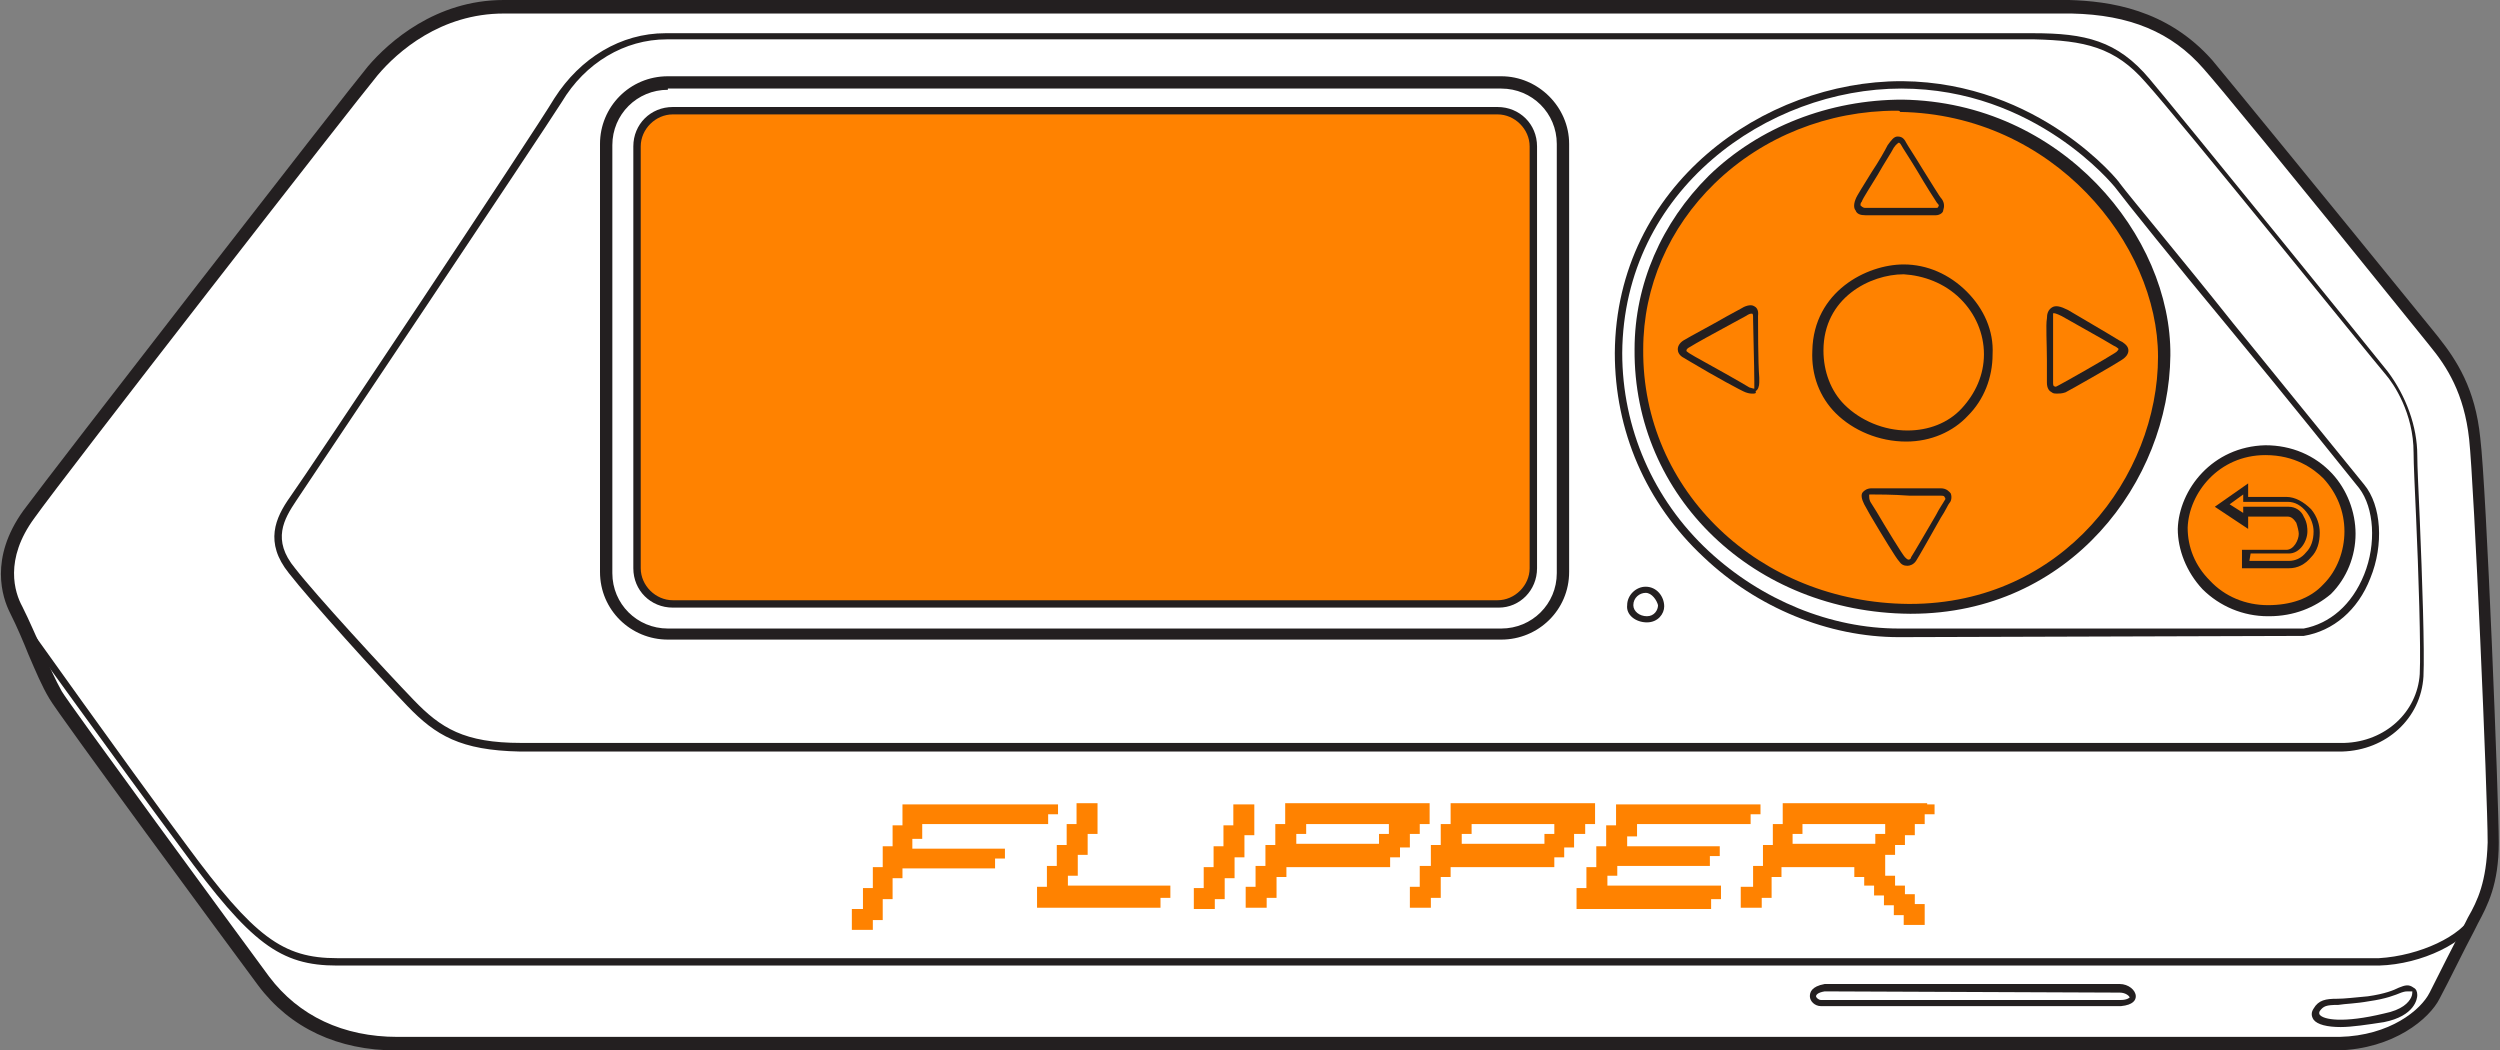 <svg xmlns="http://www.w3.org/2000/svg" width="238" height="100" fill="none" viewBox="0 0 238 100"><rect x="0" y="0" width="238" height="100" fill="#808080" stroke="none"/><g clip-path="url(#clip0_2739_18435)"><path fill="#fff" d="M48.07 0.703H196.982C201.565 0.82 206.267 1.873 210.028 6.206C213.789 10.539 229.89 30.445 231.536 32.553C233.181 34.66 234.944 37.354 235.414 41.803C235.884 46.253 237.177 76.112 237.177 80.211C237.177 84.543 235.884 86.3 234.944 88.29C234.004 90.047 232.594 92.974 231.653 94.731C230.713 96.487 227.54 99.18 222.486 99.297H37.845C32.438 99.297 27.972 97.307 25.034 93.326C22.096 89.461 5.994 67.33 5.289 66.159C4.114 64.286 3.173 61.358 1.528 58.08C0.47 55.972 -4.33224e-06 52.693 2.703 48.946C5.524 45.199 33.026 9.602 35.494 6.792C37.962 3.864 42.194 0.585 48.07 0.703Z"/><path fill="#231F20" d="M37.727 100C32.203 100 27.62 97.892 24.564 93.794C21.861 90.164 5.406 67.799 4.701 66.51C3.996 65.34 3.408 63.934 2.703 62.295C2.233 61.124 1.645 59.719 0.94 58.314C0.235 56.909 -1.058 53.162 2.233 48.595C5.171 44.614 32.791 9.016 35.024 6.323C37.022 3.981 41.488 0 47.953 0H48.07H196.982C200.743 0.117 206.267 0.82 210.615 5.738C212.848 8.431 220.135 17.33 231.653 31.499L232.123 32.084C233.886 34.309 235.649 37.002 236.12 41.686C236.707 46.37 237.882 76.23 237.882 80.211C237.882 84.192 236.825 86.183 235.884 87.939C235.767 88.173 235.649 88.407 235.532 88.642C234.592 90.398 233.181 93.326 232.241 95.082C231.301 96.956 227.892 99.883 222.486 100H37.845C37.845 100 37.727 100 37.727 100ZM47.953 1.288C41.959 1.288 37.845 4.918 35.964 7.143C33.731 9.836 6.112 45.316 3.291 49.297C0.353 53.279 1.41 56.44 2.116 57.728C2.821 59.133 3.408 60.539 3.996 61.827C4.701 63.466 5.289 64.754 5.877 65.808C6.464 66.862 22.683 88.993 25.622 92.974C28.442 96.721 32.674 98.712 37.845 98.712H222.721C227.54 98.595 230.478 96.136 231.301 94.496C232.241 92.623 233.651 89.813 234.592 88.056C234.709 87.822 234.827 87.588 234.944 87.354C235.884 85.714 236.707 83.958 236.825 80.211C236.825 75.644 235.532 46.136 235.062 41.803C234.592 37.471 232.946 34.895 231.301 32.904L230.831 32.319C216.374 14.403 211.438 8.431 209.793 6.557C206.737 3.045 202.741 1.405 197.217 1.288H48.305C48.07 1.288 47.953 1.288 47.953 1.288Z"/><path fill="#231F20" d="M32.086 91.921C26.68 91.921 23.859 89.813 17.277 80.796C10.93 72.248 2.116 59.953 1.998 59.836L2.586 59.485C2.703 59.602 11.4 71.897 17.747 80.445C24.211 89.227 26.915 91.218 32.086 91.218H226.482C230.361 90.984 234.357 89.11 235.414 87.002L236.002 87.354C234.827 89.696 230.596 91.803 226.482 91.921H32.086V91.921Z"/><path fill="#fff" d="M193.691 3.396C198.392 3.396 201.448 3.981 204.504 7.611C207.559 11.241 225.659 33.606 227.187 35.48C228.715 37.354 230.008 40.164 230.008 43.208C230.008 46.253 230.713 60.539 230.478 64.286C230.243 68.15 227.07 70.96 222.956 71.077H49.363C43.839 70.96 41.488 69.555 38.903 66.862C36.317 64.052 29.618 56.909 27.62 54.333C25.387 51.522 26.444 49.414 27.737 47.424C29.265 45.55 51.008 12.88 53.124 9.485C55.122 6.206 58.883 3.396 63.467 3.396H193.691Z"/><path fill="#231F20" d="M49.48 71.546C43.839 71.429 41.488 70.023 38.785 67.213C36.082 64.403 29.5 57.143 27.502 54.567C25.152 51.639 26.209 49.297 27.62 47.307C29.148 45.199 50.891 12.529 52.771 9.368C55.239 5.504 59.118 3.162 63.349 3.162H193.573C198.51 3.162 201.565 3.864 204.621 7.494C207.677 11.124 226.012 33.724 227.305 35.363C229.068 37.705 230.125 40.632 230.125 43.326C230.125 44.379 230.243 46.721 230.36 49.414C230.596 55.035 230.831 61.944 230.713 64.403C230.478 68.384 227.187 71.429 222.956 71.546H49.48ZM63.467 3.747C59.471 3.747 55.71 5.972 53.477 9.719C51.478 12.881 29.618 45.55 28.207 47.658C27.032 49.414 25.857 51.405 28.09 54.098C30.088 56.675 36.67 63.817 39.373 66.628C41.959 69.321 44.192 70.726 49.598 70.726H223.191C227.07 70.609 230.125 67.799 230.36 64.169C230.478 61.71 230.243 54.45 230.008 49.18C229.89 46.487 229.773 44.145 229.773 43.091C229.773 39.344 227.892 36.534 227.07 35.597C225.659 33.958 207.442 11.358 204.269 7.845C201.33 4.45 198.392 3.864 193.691 3.747H63.467Z"/><path fill="#fff" d="M224.837 46.37C227.775 50.117 225.777 59.251 219.313 60.304H180.762C167.481 60.187 153.965 49.297 154.083 33.724C154.201 18.15 167.717 8.197 181.115 8.197C193.338 8.314 200.86 16.745 201.565 17.799C203.799 20.726 222.251 43.091 224.837 46.37Z"/><path fill="#231F20" d="M180.762 60.656C174.063 60.656 167.246 57.845 162.193 53.044C156.669 47.892 153.73 40.983 153.73 33.606C153.848 17.564 167.952 7.728 180.998 7.728H181.115C194.161 7.845 201.801 17.33 201.801 17.447C202.858 18.852 207.677 24.59 212.613 30.796C218.02 37.471 223.661 44.379 225.072 46.136C226.717 48.126 226.952 51.873 225.659 55.035C224.484 58.08 222.133 60.07 219.313 60.539L180.762 60.656ZM180.998 8.431C168.304 8.431 154.553 18.033 154.436 33.606C154.436 40.749 157.374 47.541 162.663 52.459C167.717 57.143 174.298 59.836 180.762 59.836H219.313C221.781 59.368 223.896 57.611 225.072 54.684C226.247 51.756 226.012 48.361 224.602 46.487C223.191 44.731 217.667 37.822 212.143 31.148C207.089 25.058 202.388 19.204 201.33 17.799C201.213 17.681 193.808 8.431 180.998 8.431Z"/><path fill="#fff" d="M173.711 94.028H201.8C202.858 94.028 203.916 95.316 201.918 95.433H173.358C172.535 95.433 171.83 94.379 173.711 94.028Z"/><path fill="#231F20" d="M173.358 95.784C172.77 95.784 172.3 95.316 172.3 94.848C172.3 94.496 172.418 93.911 173.711 93.677H201.8C202.623 93.677 203.328 94.262 203.328 94.848C203.328 95.199 203.093 95.667 201.918 95.784H173.358ZM173.711 94.379C173.005 94.496 172.888 94.731 172.888 94.848C172.888 94.965 173.123 95.199 173.358 95.199H201.918C202.506 95.199 202.741 94.965 202.741 94.965C202.741 94.848 202.388 94.496 201.8 94.496L173.711 94.379Z"/><path fill="#fff" d="M229.655 94.145C230.008 94.262 230.008 96.136 226.835 96.838C222.016 98.009 219.783 97.19 220.488 96.019C221.193 94.848 222.016 95.55 225.424 94.965C228.833 94.379 228.833 93.677 229.655 94.145Z"/><path fill="#231F20" d="M222.839 97.775C221.546 97.775 220.605 97.541 220.253 97.073C220.018 96.721 220.018 96.37 220.253 96.019C220.723 95.199 221.428 95.082 222.486 95.082C223.191 95.082 224.131 94.965 225.424 94.848C227.07 94.614 227.892 94.262 228.362 94.028C228.95 93.794 229.303 93.677 229.773 94.028C230.008 94.145 230.125 94.379 230.125 94.731C230.125 95.082 229.89 96.721 226.952 97.307C225.424 97.541 223.896 97.775 222.839 97.775ZM229.185 94.379C229.068 94.379 228.95 94.379 228.598 94.496C228.01 94.731 227.187 95.082 225.542 95.316C224.249 95.55 223.309 95.55 222.603 95.667C221.428 95.667 221.193 95.784 220.841 96.253C220.723 96.487 220.841 96.604 220.841 96.604C221.193 97.073 223.074 97.424 226.952 96.487C228.715 96.136 229.303 95.433 229.538 94.965C229.655 94.731 229.655 94.496 229.655 94.379C229.42 94.379 229.303 94.379 229.185 94.379Z"/><path fill="#FF8200" d="M180.998 10.07C195.336 10.305 206.032 22.131 206.032 33.958C205.914 46.37 196.041 58.08 181.703 58.08C167.364 57.963 155.846 47.307 155.963 33.373C156.081 20.023 167.717 9.836 180.998 10.07Z"/><path fill="#231F20" d="M181.938 58.431H181.82C167.011 58.314 155.493 47.307 155.611 33.255C155.611 27.049 158.197 21.195 162.663 16.745C167.481 12.061 174.181 9.485 181.115 9.485C196.277 9.719 206.737 22.483 206.619 33.841C206.502 45.785 197.099 58.431 181.938 58.431ZM180.527 10.539C174.063 10.539 167.834 12.998 163.25 17.447C158.902 21.663 156.434 27.284 156.434 33.255C156.316 46.721 167.481 57.377 181.703 57.494H181.82C196.394 57.494 205.444 45.316 205.444 33.958C205.444 23.185 195.454 10.89 180.88 10.656C180.88 10.539 180.762 10.539 180.527 10.539Z"/><path fill="#FF8200" d="M215.552 42.74C220.605 42.74 223.661 46.838 223.661 50.585C223.661 54.215 221.076 58.08 215.904 58.08C210.968 57.962 207.795 53.981 207.795 50.234C207.912 46.487 211.085 42.857 215.552 42.74Z"/><path fill="#231F20" d="M216.022 58.665H215.904C213.554 58.665 211.32 57.728 209.675 56.089C208.147 54.45 207.324 52.342 207.324 50.351C207.442 46.604 210.615 42.506 215.669 42.389C218.137 42.389 220.37 43.325 222.016 45.082C223.426 46.604 224.249 48.712 224.249 50.82C224.249 52.927 223.426 55.035 221.898 56.557C220.37 57.845 218.372 58.665 216.022 58.665ZM215.669 43.325C211.203 43.325 208.382 46.955 208.265 50.234C208.265 52.108 208.97 53.864 210.38 55.269C211.791 56.791 213.789 57.611 215.904 57.611C218.02 57.611 219.9 57.026 221.193 55.62C222.486 54.333 223.191 52.459 223.191 50.585C223.191 48.712 222.486 46.955 221.193 45.55C220.253 44.614 218.49 43.325 215.669 43.325Z"/><path fill="#231F20" d="M181.585 53.864C181.233 53.864 180.998 53.747 180.762 53.396C180.527 53.161 179.235 51.054 178.059 49.063L177.472 48.009C177.237 47.541 177.119 47.072 177.354 46.838C177.472 46.721 177.707 46.487 178.177 46.487C178.647 46.487 180.292 46.487 181.82 46.487C183.113 46.487 184.406 46.487 184.759 46.487C185.346 46.487 185.581 46.838 185.699 46.955C185.816 47.19 185.816 47.658 185.581 47.892C185.464 48.009 185.229 48.595 184.759 49.297C183.701 51.171 182.643 53.044 182.408 53.396C182.173 53.747 181.82 53.864 181.585 53.864ZM178.059 47.072C177.942 47.072 177.942 47.072 177.942 47.19C177.942 47.307 177.942 47.541 178.059 47.775L178.647 48.712C179.47 50.117 181.115 52.81 181.35 53.044C181.468 53.161 181.585 53.279 181.703 53.279C181.82 53.279 181.938 53.161 181.938 53.044C182.173 52.693 183.466 50.468 184.288 49.063C184.641 48.361 184.994 47.892 185.111 47.658C185.229 47.541 185.229 47.424 185.111 47.307C185.111 47.19 184.876 47.19 184.759 47.19C184.406 47.19 183.231 47.19 181.82 47.19C180.175 47.072 178.647 47.072 178.059 47.072Z"/><path fill="#231F20" d="M166.894 37.471C166.659 37.471 166.541 37.471 166.189 37.353C165.836 37.236 163.25 35.831 160.9 34.426L160.312 34.075C159.842 33.841 159.724 33.489 159.724 33.255C159.724 32.904 159.96 32.553 160.43 32.318C160.782 32.084 163.015 30.913 164.426 30.094L165.719 29.391C166.071 29.157 166.659 28.923 167.011 29.157C167.481 29.391 167.364 29.977 167.364 30.094C167.364 30.796 167.364 34.543 167.481 35.948V36.417C167.481 36.768 167.364 37.119 167.129 37.236C167.246 37.471 167.011 37.471 166.894 37.471ZM166.776 29.859C166.659 29.859 166.541 29.859 166.189 30.094L164.896 30.796C163.368 31.616 161.252 32.787 160.9 33.021C160.665 33.138 160.547 33.255 160.547 33.372C160.547 33.489 160.665 33.489 160.782 33.606L161.37 33.958C162.663 34.66 166.189 36.651 166.541 36.885C166.894 37.002 167.011 37.002 167.011 37.002C167.011 37.002 167.011 36.885 167.011 36.768V36.3C167.011 34.895 166.894 31.148 166.894 30.445H167.246H166.894C166.894 29.977 166.894 29.859 166.776 29.859Z"/><path fill="#231F20" d="M195.806 37.471C195.689 37.471 195.454 37.471 195.336 37.354C195.101 37.236 194.866 37.002 194.866 36.417C194.866 36.066 194.866 35.246 194.866 34.309C194.866 32.787 194.749 30.913 194.866 30.328C194.866 29.859 194.984 29.508 195.336 29.274C195.689 29.04 196.159 29.157 196.864 29.508C197.452 29.859 200.86 31.85 201.8 32.435L202.036 32.553C202.388 32.787 202.623 33.021 202.623 33.372C202.623 33.606 202.506 33.958 201.918 34.309C201.213 34.778 197.099 37.119 196.629 37.354C196.277 37.471 196.041 37.471 195.806 37.471ZM195.454 30.328C195.454 31.03 195.454 32.787 195.454 34.309C195.454 35.246 195.454 36.066 195.454 36.417C195.454 36.534 195.454 36.768 195.571 36.768C195.689 36.885 195.806 36.768 196.041 36.651C196.512 36.417 200.625 34.075 201.33 33.606C201.565 33.489 201.683 33.255 201.683 33.255C201.683 33.138 201.565 33.138 201.448 33.021L201.213 32.904C200.273 32.318 196.864 30.445 196.277 30.094C195.806 29.859 195.454 29.742 195.454 29.859C195.454 29.859 195.454 30.094 195.454 30.328Z"/><path fill="#231F20" d="M184.288 20.492C183.936 20.492 179.587 20.492 178.177 20.492H177.589C177.119 20.492 176.766 20.375 176.649 20.023C176.531 19.906 176.414 19.555 176.649 18.97C176.766 18.618 177.472 17.564 178.177 16.393C178.882 15.339 179.47 14.286 179.705 13.817C180.057 13.349 180.292 12.998 180.645 12.998C180.998 12.998 181.233 13.115 181.468 13.583C181.585 13.817 182.29 14.871 182.996 16.042C183.818 17.33 184.641 18.735 184.876 18.97C185.111 19.321 185.111 19.672 184.994 20.023C184.994 20.258 184.641 20.492 184.288 20.492ZM177.589 19.789H178.177C180.88 19.789 184.053 19.789 184.288 19.789C184.406 19.789 184.523 19.789 184.523 19.672C184.641 19.555 184.523 19.438 184.406 19.321C184.171 18.97 183.348 17.681 182.525 16.276C181.82 15.105 181.115 14.051 180.998 13.817C180.88 13.583 180.762 13.583 180.762 13.583C180.762 13.583 180.527 13.7 180.292 14.051C180.057 14.52 179.352 15.574 178.764 16.628C178.059 17.799 177.354 18.852 177.237 19.204C177.119 19.321 177.119 19.438 177.119 19.555C177.354 19.789 177.472 19.789 177.589 19.789Z"/><path fill="#231F20" d="M217.902 54.098H213.436V52.342H217.667C218.372 52.342 218.842 51.405 218.842 50.82C218.842 50.586 218.725 50.117 218.607 49.766C218.372 49.415 218.137 49.18 217.785 49.18H214.024V50.351L210.85 48.244L214.024 46.019V47.307H217.667C218.49 47.307 219.313 47.775 220.018 48.478C220.605 49.18 220.84 50 220.84 50.703C220.84 51.639 220.605 52.459 220.018 53.045C219.43 53.747 218.725 54.098 217.902 54.098ZM214.141 53.396H217.902C218.49 53.396 219.078 53.162 219.548 52.576C220.018 52.108 220.253 51.405 220.253 50.586C220.253 50 220.018 49.297 219.548 48.712C219.078 48.127 218.49 47.775 217.785 47.775H213.554V47.073L212.261 48.009L213.554 48.829V48.244H217.902C218.49 48.244 219.078 48.595 219.313 49.18C219.665 49.766 219.665 50.351 219.665 50.586C219.665 51.522 218.96 52.693 217.902 52.693H214.259L214.141 53.396Z"/><path fill="#fff" d="M156.669 56.089C157.491 56.089 158.197 56.908 158.197 57.611C158.197 58.197 157.726 59.016 156.786 58.899C155.846 58.782 155.141 58.314 155.141 57.494C155.141 56.791 155.728 56.089 156.669 56.089Z"/><path fill="#231F20" d="M156.786 59.251C155.728 59.251 154.788 58.548 154.906 57.611C154.906 56.674 155.728 55.855 156.669 55.855C157.726 55.855 158.432 56.791 158.432 57.728C158.432 58.431 157.844 59.251 156.786 59.251ZM156.669 56.44C156.081 56.44 155.493 56.909 155.493 57.611C155.493 58.197 156.081 58.665 156.786 58.665C157.491 58.665 157.844 58.08 157.844 57.611C157.726 57.143 157.256 56.44 156.669 56.44Z"/><path fill="#231F20" d="M181.468 42.037C178.882 42.037 176.414 40.983 174.768 39.344C173.24 37.822 172.418 35.714 172.535 33.372C172.653 27.752 177.707 25.175 181.233 25.175C183.466 25.175 185.581 26.112 187.227 27.752C188.872 29.391 189.812 31.499 189.695 33.724C189.695 35.948 188.872 38.056 187.344 39.578C185.934 41.101 183.818 42.037 181.468 42.037ZM181.233 26.112C178.059 26.112 173.593 28.337 173.593 33.372C173.593 35.363 174.298 37.236 175.591 38.525C177.119 40.047 179.352 40.983 181.585 40.983C183.583 40.983 185.464 40.281 186.757 38.876C188.049 37.471 188.872 35.714 188.872 33.724C188.872 31.733 188.049 29.859 186.639 28.454C185.111 26.932 183.113 26.229 181.233 26.112Z"/><path fill="#fff" d="M142.918 60.304H63.584C60.411 60.304 57.708 57.728 57.708 54.45V13.7C57.708 10.539 60.293 7.845 63.584 7.845H142.918C146.091 7.845 148.794 10.422 148.794 13.7V54.45C148.794 57.728 146.208 60.304 142.918 60.304Z"/><path fill="#231F20" d="M142.918 60.89H63.584C60.058 60.89 57.12 58.08 57.12 54.45V13.7C57.12 10.187 59.941 7.26 63.584 7.26H142.918C146.443 7.26 149.382 10.187 149.382 13.7V54.45C149.382 58.08 146.443 60.89 142.918 60.89ZM63.584 8.548C60.646 8.548 58.295 10.89 58.295 13.817V54.567C58.295 57.494 60.646 59.836 63.584 59.836H142.918C145.856 59.836 148.206 57.494 148.206 54.567V13.7C148.206 10.773 145.856 8.431 142.918 8.431H63.584V8.548Z"/><path fill="#FF8200" d="M142.682 57.494H64.054C62.174 57.494 60.646 55.972 60.646 54.098V13.934C60.646 12.061 62.174 10.539 64.054 10.539H142.565C144.445 10.539 145.973 12.061 145.973 13.934V54.098C146.091 55.972 144.563 57.494 142.682 57.494Z"/><path fill="#231F20" d="M142.682 57.845H64.054C61.939 57.845 60.293 56.206 60.293 54.098V13.934C60.293 11.827 61.939 10.187 64.054 10.187H142.565C144.68 10.187 146.326 11.827 146.326 13.934V54.098C146.326 56.206 144.68 57.845 142.682 57.845ZM64.054 10.89C62.409 10.89 60.998 12.295 60.998 13.934V54.098C60.998 55.738 62.409 57.143 64.054 57.143H142.565C144.21 57.143 145.621 55.738 145.621 54.098V13.934C145.621 12.295 144.21 10.89 142.565 10.89H64.054Z"/><path fill="#FF8200" d="M109.539 84.309C106.953 84.309 104.25 84.309 101.664 84.309V83.372H102.604C102.604 82.904 102.604 81.85 102.604 81.382H103.545C103.545 80.913 103.545 79.859 103.545 79.391H104.485C104.485 78.571 104.485 77.283 104.485 76.464C104.015 76.464 102.957 76.464 102.487 76.464C102.487 76.932 102.487 77.986 102.487 78.454H101.547C101.547 78.923 101.547 79.977 101.547 80.445H100.606C100.606 80.913 100.606 81.967 100.606 82.436H99.666C99.666 82.904 99.666 83.958 99.666 84.426H98.726C98.726 84.894 98.726 85.948 98.726 86.417C102.604 86.417 106.6 86.417 110.479 86.417V85.48H111.419V84.309C111.067 84.309 110.126 84.309 109.539 84.309Z"/><path fill="#FF8200" d="M118.471 80.445V79.508H119.411C119.411 78.689 119.411 77.4 119.411 76.581C118.941 76.581 117.883 76.581 117.413 76.581C117.413 77.049 117.413 78.103 117.413 78.571H116.473C116.473 79.04 116.473 80.094 116.473 80.562H115.533C115.533 81.031 115.533 82.084 115.533 82.553H114.593C114.593 83.021 114.593 84.075 114.593 84.543H113.652C113.652 85.012 113.652 86.066 113.652 86.534C114.122 86.534 115.18 86.534 115.65 86.534V85.597H116.591C116.591 85.129 116.591 84.075 116.591 83.607H117.531C117.531 83.138 117.531 82.084 117.531 81.616H118.471V80.445Z"/><path fill="#FF8200" d="M149.969 79.391H150.91V78.454H151.85C151.85 77.986 151.85 76.932 151.85 76.464C147.266 76.464 142.682 76.464 138.099 76.464C138.099 76.932 138.099 77.986 138.099 78.454H137.159C137.159 78.923 137.159 79.977 137.159 80.445H136.218C136.218 80.913 136.218 81.967 136.218 82.436H135.16C135.16 82.904 135.16 83.958 135.16 84.426H134.22C134.22 84.894 134.22 85.948 134.22 86.417C134.69 86.417 135.748 86.417 136.218 86.417V85.48H137.159C137.159 85.012 137.159 83.958 137.159 83.489H138.099V82.553C141.39 82.553 144.681 82.553 147.971 82.553V81.616H148.912V80.679H149.852V79.391H149.969ZM147.971 79.391H147.031V80.328C144.445 80.328 141.742 80.328 139.157 80.328V79.391H140.097V78.454C142.682 78.454 145.386 78.454 147.971 78.454V79.391Z"/><path fill="#FF8200" d="M134.22 79.391H135.161V78.454H136.101C136.101 77.986 136.101 76.932 136.101 76.464C131.517 76.464 126.933 76.464 122.35 76.464C122.35 76.932 122.35 77.986 122.35 78.454H121.409C121.409 78.923 121.409 79.977 121.409 80.445H120.469C120.469 80.913 120.469 81.967 120.469 82.436H119.529C119.529 82.904 119.529 83.958 119.529 84.426H118.589C118.589 84.894 118.589 85.948 118.589 86.417C119.059 86.417 120.117 86.417 120.587 86.417V85.48H121.527C121.527 85.012 121.527 83.958 121.527 83.489H122.467V82.553C125.758 82.553 129.049 82.553 132.34 82.553V81.616H133.28V80.679H134.22V79.391ZM132.222 79.391H131.282V80.328C128.696 80.328 125.993 80.328 123.407 80.328V79.391H124.348V78.454C126.933 78.454 129.637 78.454 132.222 78.454V79.391Z"/><path fill="#FF8200" d="M166.659 78.454V77.518H167.599V76.581C163.015 76.581 158.432 76.581 153.848 76.581C153.848 77.049 153.848 78.103 153.848 78.571H152.908C152.908 79.04 152.908 80.094 152.908 80.562H151.967C151.967 81.031 151.967 82.084 151.967 82.553H151.027C151.027 83.021 151.027 84.075 151.027 84.543H150.087C150.087 85.012 150.087 86.066 150.087 86.534C154.318 86.534 158.667 86.534 162.898 86.534V85.597H163.838V84.309C160.312 84.309 156.551 84.309 153.025 84.309V83.372H153.965V82.436C156.904 82.436 159.842 82.436 162.78 82.436V81.499H163.721V80.562C160.782 80.562 157.844 80.562 154.906 80.562V79.625H155.846V78.454C159.489 78.454 163.133 78.454 166.659 78.454Z"/><path fill="#FF8200" d="M99.784 78.454V77.518H100.724V76.581C95.788 76.581 90.851 76.581 85.915 76.581C85.915 77.049 85.915 78.103 85.915 78.571H84.975C84.975 79.04 84.975 80.094 84.975 80.562H84.035C84.035 81.031 84.035 82.084 84.035 82.553H83.094C83.094 83.021 83.094 84.075 83.094 84.543H82.154C82.154 85.012 82.154 86.066 82.154 86.534H81.096C81.096 87.002 81.096 88.056 81.096 88.525C81.566 88.525 82.624 88.525 83.094 88.525V87.588H84.035C84.035 87.12 84.035 86.066 84.035 85.597H84.975C84.975 85.129 84.975 84.075 84.975 83.607H85.915V82.67C88.853 82.67 91.792 82.67 94.73 82.67V81.733H95.67V80.796C92.732 80.796 89.794 80.796 86.855 80.796V79.859H87.796V78.454C91.909 78.454 95.905 78.454 99.784 78.454Z"/><path fill="#FF8200" d="M183.466 76.464C178.882 76.464 174.298 76.464 169.715 76.464C169.715 76.932 169.715 77.986 169.715 78.454H168.774C168.774 78.923 168.774 79.977 168.774 80.445H167.834C167.834 80.913 167.834 81.967 167.834 82.436H166.894C166.894 82.904 166.894 83.958 166.894 84.426H165.719C165.719 84.894 165.719 85.948 165.719 86.417C166.189 86.417 167.246 86.417 167.717 86.417V85.48H168.657C168.657 85.012 168.657 83.958 168.657 83.489H169.597V82.553C171.83 82.553 174.181 82.553 176.531 82.553V83.489H177.472V84.309H178.412V85.246H179.352V86.183H180.292V87.119H181.233V88.056C181.703 88.056 182.76 88.056 183.231 88.056C183.231 87.588 183.231 86.534 183.231 86.066H182.29V85.129H181.35V84.309H180.41V83.372H179.47C179.47 82.904 179.47 81.85 179.47 81.382H180.41V80.445H181.35V79.508H182.29V78.454H183.231V77.517H184.171V76.581H183.466V76.464ZM179.47 79.391H178.529V80.328C175.944 80.328 173.24 80.328 170.655 80.328V79.391H171.595V78.454C174.181 78.454 176.884 78.454 179.47 78.454V79.391Z"/></g><defs><clipPath id="clip0_2739_18435"><rect width="238" height="100" fill="#fff"/></clipPath></defs></svg>